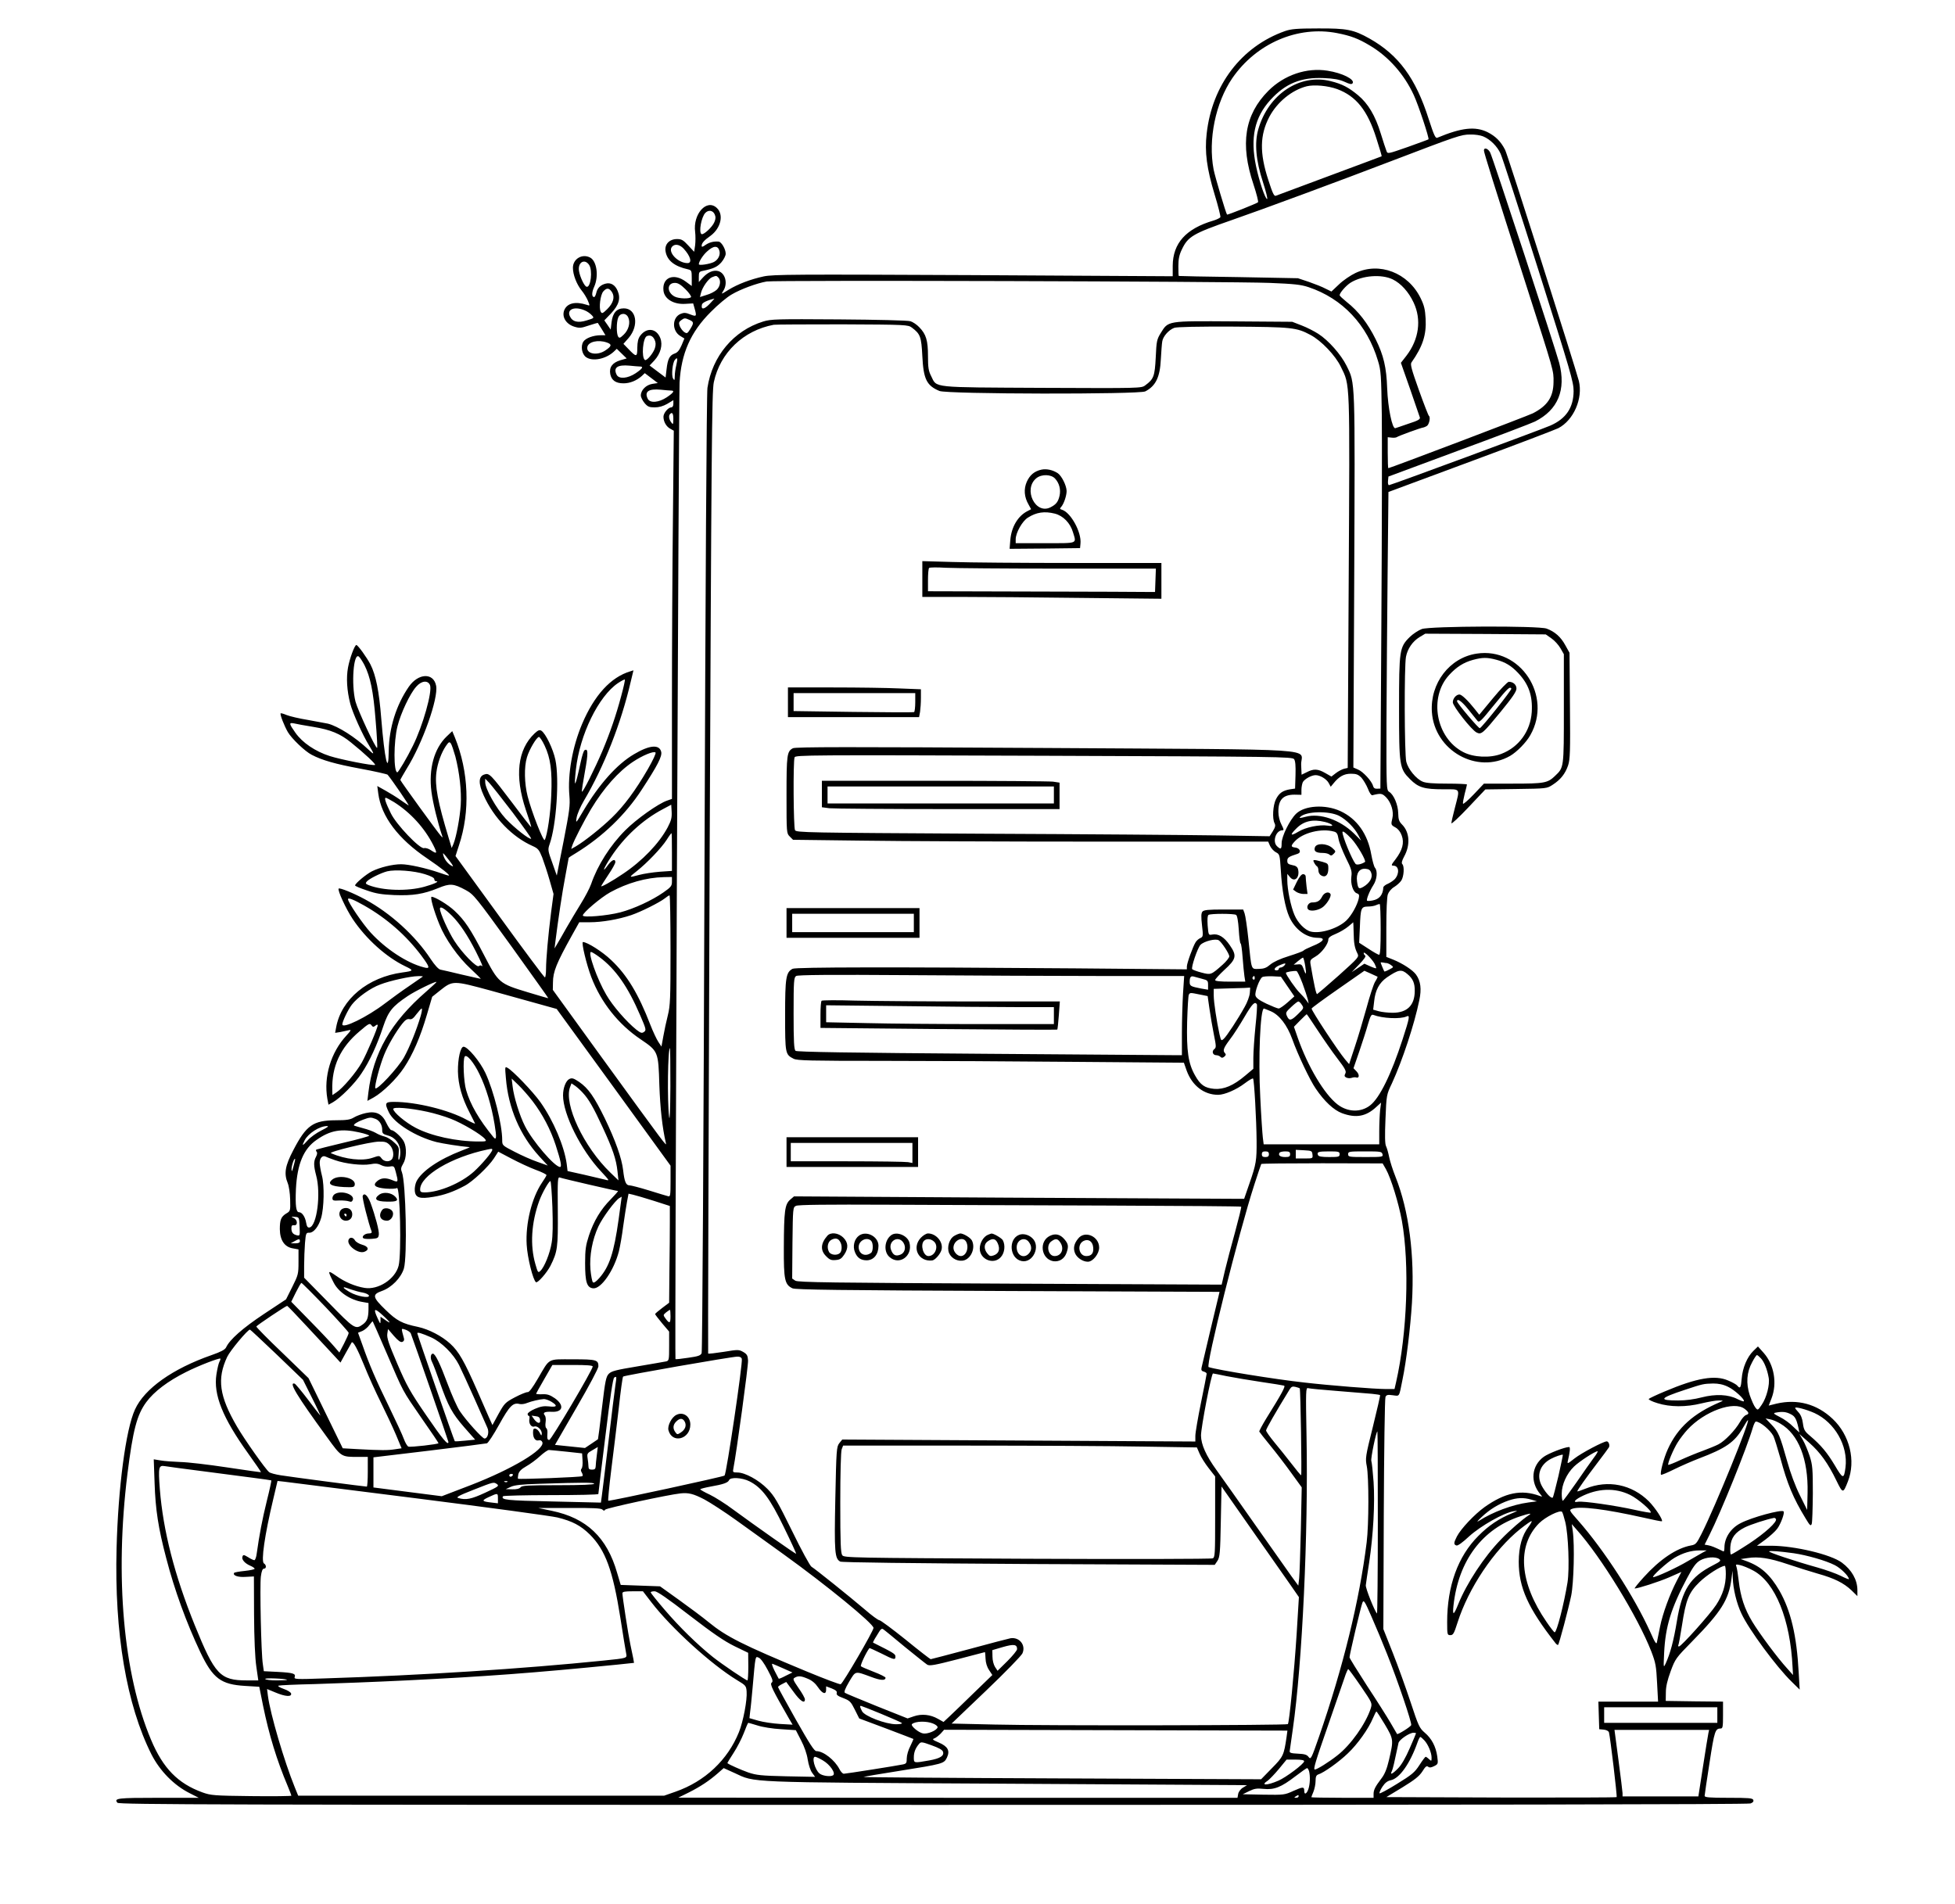 <?xml version="1.0" standalone="no"?>
<!DOCTYPE svg PUBLIC "-//W3C//DTD SVG 20010904//EN"
 "http://www.w3.org/TR/2001/REC-SVG-20010904/DTD/svg10.dtd">
<svg version="1.0" xmlns="http://www.w3.org/2000/svg"
 width="1382pt" height="1346pt" viewBox="0 0 1382 1346"
 preserveAspectRatio="xMidYMid meet">

<g transform="translate(0,1346) scale(0.1,-0.1)"
fill="#000000" stroke="none">
<path d="M9083 13240 c-307 -109 -515 -381 -553 -725 -15 -129 1 -248 56 -429
25 -82 43 -154 41 -161 -3 -6 -25 -17 -48 -24 -195 -57 -288 -160 -289 -320
l0 -74 -1407 8 c-1268 6 -1416 5 -1484 -9 -92 -20 -183 -54 -251 -96 -51 -32
-51 -32 -35 -6 34 52 14 127 -37 140 -34 8 -72 -8 -107 -46 l-29 -32 0 37 c0
32 3 37 28 42 77 16 102 28 131 60 17 20 31 47 31 61 0 33 -30 84 -50 86 -35
3 -65 -5 -92 -23 -21 -15 -28 -17 -28 -7 0 19 17 39 64 72 72 54 94 149 43
196 -71 67 -170 -43 -153 -170 3 -25 3 -67 0 -93 l-7 -47 -42 45 c-35 38 -47
45 -79 45 -55 0 -90 -38 -81 -88 11 -64 63 -105 158 -126 25 -6 27 -9 27 -62
l0 -56 -42 31 c-85 63 -168 30 -158 -63 6 -60 73 -100 156 -94 l54 3 10 -35
c16 -57 14 -60 -30 -43 -32 13 -45 14 -69 4 -61 -26 -62 -121 -1 -157 l28 -17
-20 -48 c-15 -34 -28 -51 -48 -58 -36 -12 -50 -38 -58 -111 l-7 -59 -56 42
-57 43 34 36 c44 49 60 109 42 157 -27 70 -96 79 -142 18 -15 -20 -20 -43 -21
-86 0 -67 -6 -68 -64 -7 l-34 35 37 42 c75 88 55 209 -34 209 -51 0 -79 -32
-87 -99 l-6 -51 -22 32 -23 33 48 50 c55 59 69 105 46 159 -17 41 -48 60 -84
51 -37 -9 -60 -32 -67 -66 -4 -16 -10 -29 -15 -29 -18 0 -18 32 0 72 34 75 19
182 -28 207 -56 30 -122 -9 -122 -72 0 -49 26 -116 61 -160 17 -20 37 -54 45
-73 15 -37 15 -37 -8 -29 -81 26 -138 12 -159 -37 -19 -47 11 -98 69 -117 39
-12 49 -11 105 8 33 11 62 19 63 18 1 -1 13 -21 28 -44 l26 -43 -32 0 c-54 0
-107 -20 -124 -45 -21 -32 -11 -89 19 -110 45 -32 138 -14 195 38 l22 21 35
-34 35 -34 -45 -13 c-56 -17 -80 -49 -71 -98 9 -44 39 -65 94 -65 45 0 92 19
129 52 l21 20 46 -35 46 -35 -39 -6 c-44 -7 -81 -44 -81 -82 0 -12 12 -36 26
-53 22 -26 33 -31 72 -31 30 0 59 8 89 25 l43 26 0 -26 c0 -15 -6 -25 -15 -25
-21 0 -55 -40 -55 -66 0 -35 20 -70 48 -85 l25 -14 -6 -614 c-4 -338 -7 -924
-7 -1302 l0 -687 -34 -12 c-61 -20 -219 -132 -296 -210 -107 -107 -196 -248
-241 -379 -10 -29 -43 -92 -73 -140 -29 -47 -75 -124 -102 -171 -26 -47 -56
-98 -66 -115 l-18 -30 5 40 c21 168 50 360 71 469 13 71 24 130 24 131 0 2 24
18 53 35 188 116 348 270 462 445 114 174 147 239 139 270 -13 54 -83 48 -192
-17 -121 -71 -246 -212 -357 -398 -54 -92 -56 -94 -49 -51 4 25 27 78 51 119
143 242 263 547 331 840 l20 83 -22 -7 c-138 -41 -255 -169 -341 -372 -69
-163 -103 -357 -90 -506 6 -71 1 -107 -41 -323 l-48 -243 -32 91 c-31 85 -32
92 -19 130 48 134 70 462 41 598 -16 76 -69 186 -99 205 -13 8 -23 4 -48 -19
-121 -115 -142 -301 -62 -540 23 -66 40 -121 38 -123 -1 -1 -61 75 -132 170
-157 207 -164 215 -201 202 -40 -14 -41 -64 -3 -147 72 -160 202 -294 346
-358 38 -17 46 -26 68 -81 13 -35 37 -107 52 -160 l28 -98 -17 -127 c-21 -166
-36 -333 -36 -405 0 -32 -4 -58 -8 -58 -5 0 -149 193 -320 429 l-312 429 24
74 c81 241 70 523 -29 766 l-18 43 -40 -38 c-88 -85 -128 -229 -107 -391 10
-78 45 -221 76 -312 5 -13 4 -13 -9 0 -23 25 -287 389 -287 396 0 3 20 38 44
78 113 180 226 500 209 588 -18 94 -126 90 -193 -7 -89 -129 -140 -292 -142
-453 -2 -180 -29 -65 -53 229 -15 192 -38 306 -76 381 -24 47 -89 138 -100
138 -12 0 -47 -94 -59 -160 -13 -72 -8 -162 16 -255 17 -65 86 -219 134 -297
39 -64 38 -69 -7 -26 -92 87 -214 164 -285 182 -15 3 -78 15 -140 26 -62 10
-130 26 -152 35 -21 9 -40 14 -42 12 -7 -6 25 -88 51 -133 27 -46 121 -136
168 -160 74 -39 170 -66 343 -98 103 -19 190 -39 194 -43 29 -34 159 -223 148
-217 -7 4 -33 22 -58 39 -25 18 -72 47 -104 65 l-59 33 7 -53 c21 -162 141
-321 346 -459 100 -68 167 -121 152 -121 -5 0 -35 9 -68 21 -94 32 -215 59
-269 59 -60 0 -150 -22 -206 -50 -41 -21 -119 -86 -119 -100 0 -4 37 -20 83
-35 65 -23 105 -29 195 -33 132 -5 206 7 309 49 84 35 109 33 196 -14 56 -31
69 -47 322 -397 144 -201 262 -366 261 -367 -1 -1 -66 18 -145 42 -202 61
-207 65 -311 266 -94 181 -134 242 -208 311 -45 42 -137 98 -161 98 -12 0 16
-100 55 -195 41 -103 133 -233 221 -314 42 -39 74 -71 71 -71 -3 0 -64 14
-134 30 -71 17 -139 33 -151 35 -14 3 -40 32 -68 74 -109 166 -285 326 -465
423 -81 44 -178 83 -186 76 -10 -10 51 -143 99 -215 95 -142 238 -270 371
-334 63 -30 61 -33 -19 -44 -244 -33 -433 -189 -469 -389 l-7 -38 38 6 c21 4
48 10 60 13 18 4 14 -3 -19 -39 -109 -118 -161 -290 -134 -446 l8 -42 31 17
c54 31 156 133 202 204 57 84 112 204 154 332 36 107 64 142 173 215 51 35
197 106 203 100 2 -2 -31 -32 -72 -68 -250 -217 -375 -434 -409 -714 l-7 -59
44 24 c64 36 163 132 215 211 62 93 115 215 161 372 l38 129 55 44 c91 72 92
72 361 -1 129 -36 286 -79 349 -97 l115 -32 403 -554 402 -554 0 -111 c0 -100
-2 -110 -17 -105 -10 2 -71 21 -136 41 -65 20 -127 36 -138 36 -24 0 -35 26
-44 106 -10 87 -55 212 -129 366 -76 155 -117 214 -182 259 -39 26 -50 30 -69
21 -25 -12 -45 -63 -45 -116 0 -133 126 -386 269 -538 61 -66 62 -67 29 -58
-18 4 -85 20 -149 35 l-117 26 -6 50 c-17 125 -94 307 -186 437 -51 72 -196
224 -233 243 -18 10 -18 7 -11 -73 17 -212 100 -404 236 -553 l60 -65 -73 26
c-41 14 -113 46 -161 71 -87 45 -88 45 -88 83 0 109 -60 349 -119 475 -38 81
-125 185 -154 185 -22 0 -41 -84 -40 -175 2 -93 28 -186 82 -290 20 -38 37
-74 39 -78 2 -4 -25 8 -60 27 -125 69 -357 126 -512 126 -65 0 -69 -8 -36 -76
37 -75 191 -171 335 -208 46 -11 163 -30 235 -36 3 -1 -23 -12 -58 -25 -158
-61 -281 -144 -318 -217 -8 -16 -14 -46 -12 -66 4 -50 34 -60 133 -43 74 12
142 36 220 78 56 29 168 135 206 193 l31 48 93 -49 c51 -27 128 -63 171 -79
44 -16 78 -33 77 -38 -1 -6 -16 -30 -33 -55 -71 -106 -116 -287 -107 -437 5
-91 45 -252 66 -265 12 -7 76 66 102 116 50 100 54 128 52 387 -2 226 -1 243
15 237 17 -7 398 -95 410 -95 4 0 -19 -26 -50 -58 -72 -72 -121 -155 -155
-257 -22 -68 -27 -98 -27 -195 0 -133 12 -173 56 -178 56 -7 148 126 183 262
8 33 22 111 30 175 9 64 21 142 27 174 l11 58 31 -7 c17 -4 83 -23 146 -43
l115 -37 0 -112 c0 -62 -1 -215 -3 -342 l-2 -230 -49 -37 c-28 -21 -50 -40
-50 -43 -1 -3 22 -32 49 -65 l50 -59 0 -103 c0 -98 -1 -103 -22 -108 -13 -3
-104 -18 -202 -35 -151 -25 -183 -33 -202 -52 -20 -20 -26 -48 -49 -243 -14
-120 -27 -220 -28 -220 -1 -1 -22 -15 -47 -32 l-45 -30 -106 11 -106 11 153
265 c89 153 154 276 154 290 0 46 -13 50 -180 50 -183 0 -161 12 -247 -135
-39 -67 -63 -99 -73 -97 -9 1 -49 -15 -89 -36 -70 -37 -75 -43 -117 -118 l-43
-79 -25 55 c-13 30 -50 114 -81 185 -94 214 -132 280 -192 335 -60 55 -151
102 -228 119 -112 23 -151 44 -229 120 -93 90 -97 109 -27 134 69 24 136 93
156 159 25 84 14 607 -14 681 -9 22 -7 33 9 60 24 39 26 115 5 156 -16 32 -70
81 -88 81 -7 0 -22 22 -35 49 -30 67 -74 88 -146 72 -28 -6 -66 -20 -84 -31
-26 -16 -51 -20 -130 -20 -158 -1 -207 -35 -298 -210 -59 -112 -68 -167 -40
-235 8 -19 16 -71 17 -115 2 -81 2 -82 -29 -100 -35 -22 -44 -44 -44 -110 1
-79 34 -127 94 -136 l38 -7 0 -88 c0 -86 -2 -93 -44 -177 l-44 -88 -157 -104
c-149 -99 -242 -181 -267 -236 -8 -16 -36 -31 -102 -54 -275 -96 -475 -237
-542 -385 -65 -141 -119 -553 -130 -980 -16 -600 70 -1107 247 -1459 60 -117
159 -218 271 -274 l63 -32 -287 0 c-289 0 -314 -3 -288 -35 11 -13 741 -15
5766 -15 3684 0 5762 3 5778 10 17 6 24 14 20 25 -5 13 -33 15 -175 15 -136 0
-169 3 -169 14 0 7 16 114 35 236 34 222 40 240 78 240 15 0 17 11 17 95 l0
95 -202 2 -203 3 1 60 c0 42 11 87 34 150 32 87 37 94 151 210 207 211 260
295 279 445 l7 55 2 -50 c2 -76 27 -181 61 -252 53 -114 247 -377 356 -483
l56 -55 -7 120 c-14 264 -56 438 -136 579 -68 116 -132 173 -238 211 l-36 13
49 7 c77 12 154 0 282 -43 65 -22 161 -52 213 -67 118 -33 184 -66 239 -118
l42 -41 0 44 c-1 72 -40 141 -110 193 -79 58 -332 118 -497 119 l-103 0 59 43
c32 24 70 58 84 77 25 33 55 114 45 123 -14 15 -225 -42 -303 -83 -70 -35
-115 -104 -115 -173 0 -17 -3 -29 -7 -27 -63 30 -82 38 -106 43 l-27 5 34 68
c81 161 265 616 307 760 7 23 16 42 21 42 30 0 101 -59 124 -102 7 -14 29 -84
49 -155 50 -185 90 -282 179 -428 30 -50 36 -56 43 -39 4 10 7 107 8 214 0
175 -2 202 -22 265 -13 39 -34 90 -48 114 l-25 43 70 -62 c78 -69 133 -146
192 -268 45 -92 47 -92 81 -5 57 146 13 328 -108 442 -111 105 -248 142 -396
108 l-56 -14 20 51 c41 106 19 237 -55 321 l-41 46 -33 -32 c-43 -42 -76 -119
-82 -196 -5 -64 -11 -74 -31 -49 -6 8 -35 24 -64 36 -93 41 -222 19 -449 -77
-60 -25 -110 -49 -113 -53 -3 -5 25 -19 62 -30 89 -28 201 -29 313 -1 47 11
101 21 120 20 34 0 34 -1 10 -11 -189 -80 -301 -181 -370 -333 -29 -63 -57
-171 -48 -181 3 -3 46 15 94 39 49 24 127 58 174 76 190 72 253 116 311 217
17 30 32 54 35 54 18 0 -228 -605 -327 -802 -36 -71 -41 -78 -76 -84 -102 -19
-219 -98 -333 -224 -40 -44 -69 -80 -64 -80 24 0 170 47 244 79 l86 38 -32
-61 c-51 -98 -101 -235 -119 -326 -9 -47 -19 -96 -22 -109 -3 -20 -13 -6 -47
71 -113 250 -326 579 -510 788 -63 71 -65 75 -43 83 55 21 236 -2 504 -62 70
-16 129 -28 131 -26 10 9 -47 95 -92 141 -121 120 -289 154 -447 90 -32 -13
-59 -22 -59 -19 0 8 63 97 140 198 42 55 79 105 83 112 9 14 -1 43 -15 43 -23
0 -180 -83 -228 -121 -48 -38 -52 -40 -47 -18 15 64 19 99 9 99 -30 0 -144
-44 -179 -69 -87 -63 -98 -179 -24 -265 15 -18 15 -19 -4 -12 -130 48 -246 24
-391 -79 -71 -51 -167 -153 -195 -207 -23 -45 -24 -57 -4 -64 9 -4 43 20 91
65 82 74 244 166 314 177 33 5 32 4 -11 -14 -93 -38 -166 -87 -239 -161 -144
-144 -220 -354 -220 -608 0 -90 1 -93 23 -93 19 0 26 12 50 88 78 245 257 512
443 662 42 33 79 59 81 56 3 -3 -7 -20 -21 -39 -47 -61 -69 -141 -70 -247 0
-183 65 -328 261 -578 7 -8 15 -13 17 -11 8 7 73 253 93 349 18 90 25 356 11
455 l-7 50 35 -40 c172 -192 433 -618 527 -860 31 -81 35 -103 41 -223 l7
-132 -211 0 -211 0 3 -98 3 -97 32 -3 c20 -2 34 -10 37 -20 9 -35 59 -452 54
-457 -2 -3 -370 -4 -816 -3 l-812 3 114 69 c88 54 119 79 141 113 21 34 30 41
40 33 10 -8 21 -7 43 4 28 14 29 16 22 69 -10 70 -40 127 -89 168 -37 32 -44
47 -99 214 -33 99 -89 256 -126 349 l-67 169 3 811 c2 454 7 819 12 830 7 15
16 17 52 12 49 -6 43 -17 68 109 28 134 56 368 67 542 20 339 -21 654 -116
893 -19 47 -39 110 -45 140 -6 30 -16 65 -22 77 -8 15 -9 76 -4 193 7 170 7
170 46 252 73 159 158 415 193 586 17 80 10 136 -23 182 -23 32 -95 79 -162
106 l-48 19 0 206 c0 122 4 219 11 237 6 17 25 40 44 51 18 11 41 31 51 46 18
28 23 100 7 116 -7 7 -3 24 12 52 46 82 40 173 -13 227 -22 22 -27 36 -28 81
-1 59 -31 131 -64 151 -19 12 -20 25 -19 483 1 258 5 733 8 1053 l6 584 585
217 c322 119 599 225 616 234 109 57 175 211 145 334 -25 97 -503 1598 -521
1633 -31 61 -68 97 -125 126 -87 42 -183 32 -355 -40 -13 -5 -24 20 -60 131
-92 290 -213 454 -418 570 -114 64 -161 73 -365 72 -151 0 -191 -4 -234 -19z
m369 -14 c97 -19 150 -39 230 -87 133 -78 245 -205 312 -351 33 -71 111 -307
104 -313 -2 -2 -68 -26 -146 -54 -143 -50 -143 -50 -151 -28 -5 12 -23 67 -40
122 -39 128 -90 213 -161 272 -68 56 -112 79 -192 99 -219 56 -442 -92 -513
-340 -28 -96 -17 -222 33 -374 22 -68 35 -121 29 -119 -15 5 -55 124 -78 232
-42 201 -11 345 102 469 106 116 216 161 377 154 72 -3 110 -10 146 -26 39
-18 51 -20 58 -10 16 27 -74 72 -177 88 -148 24 -307 -30 -419 -142 -168 -169
-201 -376 -105 -662 22 -66 36 -123 32 -126 -10 -9 -216 -91 -219 -87 -8 9
-85 268 -95 319 -40 212 14 472 132 645 170 247 463 373 741 319z m1 -396
c134 -50 215 -151 277 -349 22 -69 39 -125 37 -126 -1 -1 -166 -62 -367 -137
-201 -75 -372 -139 -381 -142 -12 -5 -23 17 -53 111 -63 192 -60 319 7 447 56
105 159 189 264 216 54 13 150 4 216 -20z m1031 -334 c51 -21 100 -70 124
-123 12 -26 133 -399 269 -828 226 -714 247 -786 247 -850 -1 -117 -53 -195
-165 -244 -64 -28 -1128 -421 -1140 -421 -6 0 -9 14 -7 31 l3 30 496 184 c273
100 516 193 540 205 163 82 221 224 171 415 -28 104 -469 1451 -488 1487 -15
29 -44 38 -44 14 0 -15 68 -233 300 -956 197 -614 193 -599 192 -681 -1 -106
-43 -168 -146 -221 -33 -17 -1011 -388 -1022 -388 -2 0 -4 49 -4 109 l0 110
28 -3 c15 -2 32 0 37 4 10 8 172 67 188 68 4 1 15 5 23 10 17 10 28 63 15 72
-4 3 -36 85 -71 183 -52 146 -62 182 -52 195 79 112 106 194 100 308 -4 67
-10 94 -36 147 -88 179 -291 257 -460 177 -34 -16 -87 -52 -116 -80 l-54 -51
-41 20 c-22 12 -75 33 -118 48 l-78 26 -420 8 c-231 3 -421 7 -422 8 -2 0 -3
31 -3 69 0 50 6 80 24 117 44 93 77 113 356 210 208 72 770 280 1130 418 461
176 489 186 553 186 32 1 72 -5 91 -13z m-5432 -551 c8 -18 8 -32 -2 -55 -14
-35 -77 -93 -91 -85 -21 13 -1 121 27 150 23 23 53 18 66 -10z m-220 -242 c50
-54 63 -103 28 -103 -67 0 -141 77 -110 115 19 23 53 18 82 -12z m254 -18 c7
-28 -9 -61 -39 -77 -29 -15 -107 -27 -107 -16 0 18 29 64 57 89 47 44 79 45
89 4z m-922 -97 c27 -38 12 -165 -18 -155 -15 4 -46 68 -53 111 -10 61 39 90
71 44z m914 -90 c20 -20 14 -63 -12 -87 -13 -12 -45 -29 -71 -36 l-47 -15 7
28 c9 40 53 102 78 112 30 12 31 12 45 -2z m4767 -13 c59 -29 113 -89 148
-164 57 -121 38 -260 -51 -376 l-39 -50 65 -185 c35 -102 66 -192 69 -201 4
-13 -13 -23 -79 -44 -45 -16 -88 -30 -94 -32 -22 -8 -53 145 -58 282 -5 147
-25 233 -81 346 -56 113 -122 199 -205 264 -27 22 -50 43 -50 48 0 17 46 69
78 89 83 51 218 61 297 23z m-870 -25 c174 -7 221 -12 275 -30 240 -80 415
-266 491 -521 21 -68 23 -100 27 -379 2 -168 1 -831 -3 -1475 l-7 -1170 -23
-1 c-16 -1 -25 5 -29 20 -8 33 -71 102 -107 116 l-32 14 6 1316 c6 1446 8
1398 -54 1524 -39 79 -128 180 -200 226 -28 18 -80 45 -117 59 l-67 26 -415 3
c-474 3 -460 5 -515 -83 -27 -44 -30 -57 -35 -172 -7 -133 -14 -153 -74 -197
-27 -21 -33 -21 -729 -18 -791 4 -743 -1 -784 82 -19 37 -23 60 -23 142 0 111
-13 155 -62 205 -17 18 -45 37 -62 42 -18 6 -235 11 -506 13 -438 3 -480 2
-535 -15 -208 -64 -360 -244 -394 -469 -6 -38 -14 -1380 -21 -3433 -6 -1853
-15 -3379 -20 -3391 -7 -17 -23 -23 -95 -33 -47 -7 -88 -12 -90 -9 -6 5 23
6784 29 6903 11 205 78 358 221 500 49 50 115 105 147 123 62 37 178 80 248
92 57 10 3275 1 3555 -10z m-4129 -45 c25 -25 42 -50 39 -55 -9 -14 -85 -12
-115 3 -57 29 -57 97 1 97 22 0 41 -12 75 -45z m-520 -20 c22 -34 10 -78 -34
-121 -31 -30 -37 -33 -45 -18 -15 26 -3 121 18 144 24 27 41 25 61 -5z m689
-85 c-38 -39 -61 -41 -53 -4 2 14 38 31 88 43 2 1 -14 -17 -35 -39z m-882 -44
c18 -7 40 -23 50 -34 19 -20 18 -21 -35 -37 -63 -20 -102 -10 -120 30 -22 49
34 71 105 41z m308 -50 c17 -36 3 -89 -32 -122 -25 -24 -31 -26 -39 -14 -13
20 -13 102 0 134 13 35 56 36 71 2z m434 -18 c30 -14 31 -21 4 -65 -20 -32
-23 -33 -43 -20 -11 8 -25 27 -31 42 -8 22 -6 29 10 41 23 17 27 17 60 2z
m1571 -54 c60 -45 67 -64 74 -201 8 -163 30 -209 121 -247 55 -23 1412 -25
1455 -3 74 38 104 101 110 226 3 53 7 110 10 127 5 35 45 81 84 96 15 7 173
10 413 9 420 -3 452 -6 551 -59 76 -40 176 -145 214 -224 67 -137 64 -72 56
-1525 l-7 -1312 -26 -6 c-14 -4 -40 -17 -58 -31 l-31 -24 -44 25 c-52 30 -82
31 -130 6 l-37 -18 -3 70 c-5 121 216 106 -1812 119 -1398 8 -1762 8 -1781 -2
-42 -22 -45 -47 -45 -331 0 -268 0 -270 23 -293 l23 -23 484 -6 c266 -4 1021
-7 1679 -7 l1196 0 13 -30 c8 -17 26 -37 41 -45 27 -14 28 -17 35 -124 8 -146
31 -268 60 -333 40 -89 120 -148 201 -148 60 0 43 -27 -38 -59 -31 -13 -60
-27 -62 -31 -3 -5 -49 -22 -103 -39 -62 -19 -109 -41 -132 -60 -28 -24 -45
-30 -82 -31 -55 0 -50 -16 -73 210 -9 85 -21 167 -27 183 l-10 27 -138 0
c-109 0 -140 -3 -150 -15 -9 -11 -10 -35 -3 -96 9 -77 8 -82 -12 -91 -12 -5
-26 -18 -33 -29 -19 -30 -62 -149 -62 -172 l0 -20 -792 7 c-1276 10 -1973 9
-1995 -3 -47 -25 -53 -62 -53 -328 0 -272 1 -278 60 -308 25 -13 116 -15 628
-15 329 0 943 -3 1365 -7 l766 -6 20 -57 c39 -106 123 -170 222 -170 45 0 129
36 188 81 29 22 56 38 59 34 8 -8 24 -295 25 -440 1 -138 -3 -165 -50 -300
l-38 -110 -85 0 c-47 0 -763 4 -1591 8 l-1506 9 -28 -24 c-37 -33 -43 -79 -44
-338 -1 -227 6 -262 61 -288 22 -10 327 -14 1524 -19 l1495 -6 -6 -26 c-7 -26
-111 -465 -121 -509 -4 -18 0 -25 16 -29 11 -3 20 -9 20 -15 0 -5 -18 -97 -40
-204 -22 -108 -40 -213 -40 -235 l0 -40 -1248 7 -1248 7 -21 -26 c-19 -25 -21
-43 -28 -391 -8 -383 -4 -425 35 -446 12 -6 503 -12 1333 -17 l1314 -6 19 28
c17 26 20 56 24 278 l5 248 210 -300 c116 -166 239 -342 274 -391 l63 -91 -16
-262 c-18 -276 -52 -626 -62 -636 -9 -9 -1725 -12 -2073 -3 l-304 7 244 233
c135 129 250 247 257 264 25 58 -22 116 -85 106 -15 -3 -147 -37 -293 -77
-146 -39 -268 -71 -271 -71 -3 0 -84 62 -178 139 -95 76 -178 138 -186 137 -7
0 -53 33 -101 75 -107 91 -351 287 -378 303 -10 6 -72 119 -136 251 -104 211
-125 248 -175 299 -63 64 -159 116 -213 116 -31 0 -33 2 -28 27 21 104 107
732 104 765 -2 35 -8 45 -34 60 -30 17 -36 18 -137 1 -59 -9 -108 -15 -111
-12 -2 2 3 1532 10 3399 13 3012 16 3403 30 3468 45 209 209 366 424 406 14 2
233 3 487 3 449 -2 462 -3 489 -23z m-1819 -85 c9 -18 10 -36 3 -59 -10 -35
-58 -93 -71 -85 -26 17 -15 157 14 169 23 9 42 1 54 -25z m-338 -20 c38 -13
36 -26 -9 -56 -58 -40 -138 -25 -128 24 7 37 76 53 137 32z m492 -160 c-6 -24
-11 -60 -11 -79 -1 -30 -2 -32 -12 -16 -13 22 -4 112 13 132 18 22 21 11 10
-37z m-258 -10 c29 0 19 -15 -30 -48 -56 -37 -116 -42 -133 -12 -27 52 4 74
90 66 30 -3 63 -6 73 -6z m220 -170 c29 0 19 -15 -30 -48 -56 -37 -116 -42
-133 -12 -27 52 4 74 90 66 30 -3 63 -6 73 -6z m17 -201 c-1 -40 -2 -42 -15
-24 -16 21 -20 48 -8 59 15 16 23 4 23 -35z m-2184 -1739 c42 -84 63 -185 79
-388 9 -106 14 -195 11 -198 -9 -9 -136 264 -153 327 -31 123 -14 350 24 318
8 -6 25 -33 39 -59z m1815 -221 c-36 -135 -78 -257 -133 -388 -52 -122 -138
-294 -144 -287 -3 2 7 67 21 143 24 131 23 166 -3 150 -6 -4 -18 -41 -27 -84
-39 -181 -50 -198 -34 -53 27 247 160 519 298 612 24 16 46 27 48 25 3 -2 -9
-56 -26 -118z m-1351 78 c17 -46 -51 -288 -122 -430 -40 -82 -102 -186 -109
-186 -27 -1 -27 217 1 326 23 92 88 230 132 279 37 43 83 48 98 11z m-824
-295 c121 -20 189 -48 264 -109 97 -78 181 -157 171 -160 -18 -6 -238 37 -320
63 -103 33 -194 95 -243 165 -45 64 -47 73 -10 66 15 -4 77 -15 138 -25z
m1634 -132 c42 -89 54 -179 47 -349 -5 -131 -28 -284 -46 -318 -9 -16 -93 198
-121 308 -23 90 -26 207 -5 276 16 55 69 144 85 144 6 0 24 -27 40 -61z m-631
-77 c29 -112 44 -245 38 -342 -6 -91 -31 -225 -51 -275 l-13 -30 -21 70 c-78
258 -99 370 -87 465 8 65 35 139 67 186 20 29 25 32 35 18 6 -8 20 -50 32 -92z
m1361 -89 c-88 -152 -169 -261 -255 -344 -72 -70 -192 -166 -255 -203 l-32
-18 7 23 c12 37 83 175 133 259 90 149 194 266 296 334 69 46 147 78 160 66 5
-5 -18 -54 -54 -117z m4568 70 c9 -12 12 -47 10 -113 l-3 -95 -35 -5 c-53 -9
-78 -27 -100 -70 -22 -43 -27 -138 -10 -170 8 -15 5 -28 -12 -56 l-23 -36
-370 6 c-203 3 -956 9 -1673 12 -1235 7 -1303 8 -1312 25 -11 20 -14 488 -3
515 6 16 98 17 1762 11 1666 -6 1756 -7 1769 -24z m476 -131 c14 -16 35 -51
46 -78 10 -28 24 -48 31 -46 61 15 69 14 98 -15 35 -36 55 -102 44 -146 -11
-47 -11 -49 22 -67 19 -11 35 -31 44 -57 19 -52 5 -103 -44 -168 -31 -39 -32
-45 -15 -45 39 0 45 -54 11 -94 -9 -10 -31 -25 -48 -33 -18 -7 -33 -19 -34
-26 -3 -54 -28 -84 -76 -93 -19 -4 -36 -4 -39 -2 -7 8 18 70 44 110 26 40 32
99 12 123 -7 8 -18 49 -26 92 -25 147 -102 255 -219 309 -107 49 -252 40 -313
-19 -45 -44 -102 -160 -102 -208 0 -43 -5 -47 -32 -22 -35 32 -9 113 37 113
12 0 11 7 -6 40 -13 24 -22 61 -22 90 -1 86 33 122 114 122 l49 -1 0 35 c0 20
5 44 10 55 13 22 61 49 90 49 33 0 78 -28 93 -56 l14 -26 19 23 c39 49 75 69
123 69 39 0 52 -5 75 -28z m-6000 -246 c74 -99 133 -182 131 -185 -10 -10
-119 76 -181 142 -67 73 -144 210 -144 258 l0 24 29 -30 c16 -17 90 -111 165
-209z m-838 73 c118 -75 216 -183 278 -306 29 -58 26 -63 -19 -33 -16 11 -38
17 -47 14 -29 -9 -197 167 -235 246 -37 75 -48 110 -36 110 5 0 31 -14 59 -31z
m1934 -178 c-61 -114 -179 -237 -315 -328 -80 -54 -155 -96 -155 -88 0 3 23
39 50 80 28 41 50 81 50 90 0 27 -26 16 -53 -22 -47 -65 -29 -19 22 58 93 142
224 263 366 338 l60 32 3 -50 c2 -42 -3 -62 -28 -110z m4747 81 c51 -27 108
-84 135 -136 l20 -39 -52 52 c-98 95 -237 144 -339 117 -42 -11 -50 -11 -39
-1 40 40 203 44 275 7z m-101 -43 c56 -14 72 -35 20 -26 -58 9 -156 -11 -208
-43 -57 -34 -62 -24 -13 24 52 52 115 66 201 45z m64 -68 c20 -5 26 -16 32
-51 4 -25 28 -85 52 -135 39 -77 44 -96 39 -131 -7 -52 12 -111 38 -119 17 -6
19 -12 14 -37 -11 -49 -51 -120 -87 -155 -59 -57 -184 -96 -252 -79 -41 10
-92 62 -115 117 -26 59 -51 181 -51 246 l0 45 19 -23 c33 -40 71 -2 57 56 -4
16 -16 25 -41 29 -28 6 -35 11 -35 30 0 23 10 30 73 50 28 9 17 40 -16 44 -33
4 -34 12 -3 45 56 60 187 93 276 68z m124 -51 c40 -43 106 -156 95 -164 -27
-17 -59 -23 -67 -13 -26 33 -92 193 -92 224 0 13 24 -5 64 -47z m-4804 -94 l0
-133 -87 -6 c-49 -4 -113 -14 -143 -22 -77 -21 -78 -20 -18 27 71 56 173 162
211 221 16 26 32 47 34 47 2 0 3 -60 3 -134z m-1570 -65 c24 -31 28 -41 14
-33 -27 14 -50 43 -59 72 -8 29 -4 24 45 -39z m6514 -84 c11 -31 -12 -71 -57
-97 -32 -18 -37 -13 -44 39 -8 57 17 93 60 89 24 -2 34 -9 41 -31z m-6691 -7
c42 -13 67 -26 67 -35 0 -8 5 -15 12 -15 29 0 -13 -20 -82 -39 -119 -33 -292
-28 -393 11 -22 9 -25 13 -15 25 16 20 99 61 145 73 57 14 190 4 266 -20z
m1747 -54 c0 -29 -7 -38 -60 -75 -80 -56 -207 -115 -305 -141 -92 -24 -265
-39 -265 -22 0 19 127 127 194 164 120 66 254 104 379 107 l57 1 0 -34z m-10
-482 c0 -347 -2 -393 -19 -462 -11 -43 -25 -109 -32 -149 l-13 -72 -22 33
c-12 18 -38 73 -57 122 -84 218 -165 352 -277 457 -60 58 -169 127 -199 127
-13 0 25 -159 59 -248 69 -180 192 -334 348 -439 125 -85 126 -86 133 -323 6
-166 21 -302 46 -410 6 -28 14 -39 -466 622 l-333 460 1 52 c0 76 25 137 134
333 l52 93 75 0 c86 0 201 20 291 50 71 24 202 90 239 119 14 11 28 21 33 21
4 0 7 -174 7 -386z m-2165 314 c160 -91 296 -211 403 -353 63 -85 65 -97 15
-83 -118 31 -266 129 -372 244 -57 62 -161 215 -161 237 0 13 39 -2 115 -45z
m7185 -168 c0 -124 -3 -180 -11 -180 -6 0 -40 19 -76 43 l-65 42 5 110 c5 136
9 145 56 146 20 0 45 4 56 9 11 5 23 9 28 9 4 1 7 -80 7 -179z m-6565 96 c56
-56 112 -141 169 -253 44 -88 54 -115 39 -100 -3 4 -12 2 -18 -3 -15 -13 -118
92 -173 178 -42 65 -102 199 -102 227 0 22 31 4 85 -49z m5543 6 c8 -5 15 -44
19 -105 3 -53 9 -97 13 -97 4 0 10 -44 14 -97 4 -54 10 -115 13 -135 l6 -38
-107 0 c-72 0 -106 4 -106 11 0 7 29 38 64 71 86 78 91 101 40 175 -41 60 -82
84 -125 76 -26 -5 -26 -4 -32 64 -3 46 -1 70 6 75 16 10 179 10 195 0z m831
-123 c1 -77 7 -111 27 -150 12 -25 9 -28 -132 -155 -80 -71 -149 -130 -153
-132 -7 -2 -21 61 -47 213 -4 27 0 32 36 53 42 24 90 88 90 120 0 13 16 25 53
40 29 12 69 36 88 52 19 16 35 29 35 30 1 0 2 -32 3 -71z m-953 -57 c21 -14
74 -95 74 -113 0 -9 -21 -36 -47 -59 -82 -73 -83 -73 -149 -56 -31 8 -61 19
-66 24 -10 10 37 149 58 172 25 26 109 47 130 32z m-4379 -118 c115 -85 202
-210 289 -413 42 -97 43 -104 27 -116 -15 -11 -23 -9 -54 15 -69 55 -169 170
-213 247 -64 108 -133 303 -108 303 6 0 32 -16 59 -36z m5480 -47 c8 -16 13
-30 11 -32 -2 -2 -21 4 -43 14 l-40 18 -45 -30 -45 -30 53 55 c33 34 50 58 43
62 -6 4 -11 12 -11 18 0 17 59 -42 77 -75z m-490 -17 c10 -63 5 -69 -13 -17
-10 27 -16 32 -40 29 l-29 -2 30 25 c17 14 33 25 36 25 3 0 11 -27 16 -60z
m579 21 c5 -1 19 -7 29 -15 18 -13 17 -14 -14 -30 -18 -10 -34 -16 -35 -14 -4
6 -26 59 -26 63 0 2 8 2 18 0 9 -2 22 -4 28 -4z m-726 -16 c-7 -8 -19 -15 -26
-15 -8 0 -14 -4 -14 -10 0 -5 -7 -10 -15 -10 -26 0 -16 20 18 35 42 18 52 18
37 0z m127 -126 c17 -46 34 -98 38 -114 l6 -30 -18 25 c-10 14 -30 36 -44 50
-27 25 -99 129 -99 142 0 6 55 16 75 13 6 -1 24 -39 42 -86z m531 46 c2 -1 -6
-18 -18 -37 -11 -19 -38 -102 -60 -184 -23 -82 -59 -205 -82 -273 l-41 -124
-29 34 c-48 57 -240 348 -236 359 1 5 86 67 188 138 l185 129 45 -20 c25 -11
46 -21 48 -22z m212 18 c38 -32 52 -64 51 -120 -1 -101 -54 -153 -156 -153
-33 0 -77 5 -99 11 l-39 11 7 59 c8 79 36 131 90 169 83 56 103 60 146 23z
m-2157 -13 l578 0 -8 -122 c-4 -68 -8 -194 -8 -281 l0 -157 -25 0 c-14 0 -625
5 -1359 10 -968 7 -1337 13 -1347 21 -11 9 -14 63 -14 265 0 230 2 254 18 264
12 8 235 10 802 6 432 -3 1045 -6 1363 -6z m-4804 -4 c-2 -2 -44 -31 -94 -65
-49 -33 -128 -90 -175 -126 -123 -94 -300 -181 -300 -147 0 20 40 104 67 139
39 51 132 118 201 143 69 27 212 58 266 59 22 1 37 -1 35 -3z m5509 -16 c39
-10 42 -13 42 -44 l0 -33 -47 8 c-77 15 -83 18 -83 48 0 33 8 43 29 37 9 -3
35 -10 59 -16z m372 4 c0 -8 -5 -12 -10 -9 -6 4 -8 11 -5 16 9 14 15 11 15 -7z
m232 -58 l48 -70 -47 -42 c-27 -24 -55 -43 -63 -44 -9 0 -48 16 -87 34 -52 25
-74 41 -78 58 -6 25 28 117 48 130 7 5 39 7 72 6 l60 -3 47 -69z m-267 -47
c-2 -22 -18 -66 -36 -97 -50 -90 -127 -207 -148 -226 -18 -16 -19 -15 -30 31
-20 91 -41 228 -41 275 l0 47 128 4 c70 1 128 4 129 5 1 1 0 -16 -2 -39z
m-353 -10 l55 -11 13 -91 c7 -49 21 -131 31 -181 17 -83 17 -92 3 -103 -20
-15 -11 -43 14 -43 10 0 23 -5 30 -12 8 -8 15 -8 27 2 11 9 13 16 5 24 -18 18
-11 37 34 97 25 32 71 104 103 159 55 94 74 113 88 90 3 -5 -1 -75 -10 -156
-8 -81 -15 -181 -15 -223 l0 -77 -57 -48 c-84 -71 -151 -99 -219 -94 -67 6
-98 27 -136 95 -48 84 -61 172 -56 379 3 99 8 186 12 192 9 15 9 15 78 1z
m721 -73 c15 -22 14 -25 -27 -65 -49 -48 -62 -50 -78 -15 -11 24 -9 29 30 65
22 21 45 39 50 39 6 0 17 -11 25 -24z m-6229 -78 c-29 -99 -79 -223 -118 -293
-42 -75 -195 -239 -203 -218 -6 17 32 161 63 237 27 67 82 161 127 218 22 28
36 36 51 33 16 -4 28 5 50 35 17 22 33 40 37 40 5 0 1 -24 -7 -52z m6009 33
c61 -26 116 -98 152 -197 38 -107 125 -291 166 -350 61 -90 127 -152 186 -174
98 -36 169 -24 242 44 l34 31 -7 -55 c-3 -30 -6 -97 -6 -147 l0 -93 -409 0
-408 0 -6 48 c-3 26 -12 154 -18 285 -15 274 0 627 26 627 2 0 24 -9 48 -19z
m331 -134 c40 -61 103 -152 140 -200 56 -73 65 -91 56 -107 -8 -15 -6 -21 7
-28 10 -5 27 -6 38 -2 11 4 25 5 31 3 23 -9 26 19 4 42 l-22 23 41 119 c22 65
50 151 61 191 18 61 24 72 38 67 66 -25 190 -31 235 -11 25 12 23 -5 -28 -162
-80 -247 -163 -416 -230 -467 -66 -51 -158 -48 -230 7 -93 72 -209 266 -281
471 l-27 78 44 45 c24 24 45 44 46 44 2 0 36 -51 77 -113z m-6660 32 c9 8 16
9 16 3 0 -20 -76 -198 -112 -263 -40 -71 -135 -183 -180 -212 l-28 -19 -1 34
c-5 169 57 303 194 418 63 54 71 58 82 43 11 -15 15 -15 29 -4z m2085 -431
c-1 -174 -5 -251 -9 -213 -14 113 -9 485 6 485 2 0 3 -123 3 -272z m-1349 87
c46 -94 84 -220 106 -352 16 -95 14 -119 -9 -91 -100 122 -163 230 -192 332
-17 58 -24 214 -10 236 13 21 65 -41 105 -125z m375 -190 c71 -93 127 -200
163 -310 36 -111 45 -155 31 -155 -38 0 -195 183 -248 289 -38 74 -79 208 -87
279 l-7 57 47 -45 c26 -25 71 -76 101 -115z m356 58 c40 -43 74 -101 138 -240
73 -157 97 -229 106 -313 l7 -65 -57 55 c-188 181 -331 484 -285 605 l10 26
28 -19 c15 -11 39 -33 53 -49z m-1100 -133 c47 -10 122 -32 167 -50 80 -31
214 -110 241 -143 12 -16 8 -17 -46 -17 -156 0 -335 39 -445 97 -71 37 -158
110 -158 133 0 16 117 7 241 -20z m-367 -50 c29 -11 49 -44 48 -80 0 -22 5
-28 41 -38 53 -14 87 -61 87 -118 0 -21 -4 -45 -9 -52 -5 -8 -6 8 -3 37 4 49
3 53 -32 85 -19 19 -50 37 -67 41 -17 4 -46 15 -63 26 -17 10 -58 25 -90 33
-32 9 -61 17 -63 19 -7 7 24 27 63 41 48 18 56 18 88 6z m-382 -82 c-34 -17
-78 -48 -97 -70 -38 -42 -43 -42 -21 1 26 49 104 99 156 100 18 0 8 -8 -38
-31z m269 -14 c38 -8 69 -19 69 -23 0 -4 -82 -27 -182 -50 -101 -24 -187 -46
-191 -48 -5 -3 -4 -10 1 -15 6 -6 5 -19 -4 -36 -18 -34 -17 -63 1 -132 35
-129 5 -358 -47 -368 -13 -2 -19 6 -24 35 -7 41 -29 73 -50 73 -21 0 -27 44
-22 164 9 176 54 285 147 348 97 68 175 81 302 52z m214 -89 c27 -26 34 -82
13 -103 -19 -19 -55 -14 -71 9 -15 20 -16 20 -63 4 -72 -25 -191 -12 -294 32
-22 9 275 81 338 82 43 1 57 -3 77 -24z m725 -34 c0 -16 -75 -104 -130 -154
-90 -81 -245 -146 -347 -147 -27 0 -33 4 -33 21 0 97 222 229 475 282 33 7 35
7 35 -2z m5798 -33 c3 -28 3 -28 -57 -28 l-61 0 0 30 0 31 58 -3 c54 -3 57 -4
60 -30z m-308 2 c0 -15 -7 -20 -25 -20 -18 0 -25 5 -25 20 0 15 7 20 25 20 18
0 25 -5 25 -20z m150 0 c0 -16 -7 -20 -34 -20 -36 0 -52 12 -41 30 3 6 22 10
41 10 27 0 34 -4 34 -20z m350 0 c0 -18 -7 -20 -74 -20 -54 0 -75 4 -79 14 -9
22 2 26 80 26 66 0 73 -2 73 -20z m303 0 c5 -19 0 -20 -119 -20 -117 0 -124 1
-124 20 0 19 7 20 119 20 110 0 119 -1 124 -20z m-7405 -42 c74 -26 191 -39
249 -29 36 7 54 6 77 -6 17 -9 42 -13 61 -10 30 5 32 3 43 -39 19 -72 18 -75
-23 -58 -46 19 -78 18 -106 -4 -38 -31 -20 -48 58 -55 37 -3 73 -1 79 4 22 18
33 -466 12 -549 -24 -95 -144 -173 -241 -157 -67 11 -140 42 -200 85 -62 43
-63 40 -18 -48 35 -68 118 -123 206 -137 l40 -7 0 -46 c-1 -60 -10 -83 -40
-105 -52 -38 -60 -33 -242 154 l-173 176 0 85 c0 47 3 118 6 159 6 72 8 75 32
74 30 0 65 45 82 104 21 71 24 231 6 299 -9 35 -16 76 -16 91 0 33 19 54 40
45 8 -4 39 -16 68 -26z m-293 -43 c-10 -37 -13 -43 -14 -23 -1 25 18 82 25 75
2 -1 -3 -25 -11 -52z m7722 -20 c36 -64 90 -240 113 -365 55 -308 38 -795 -41
-1142 l-11 -48 -63 0 c-78 0 -393 25 -575 46 -209 23 -615 89 -676 109 -23 7
213 951 323 1290 25 77 47 143 49 146 1 3 195 5 431 5 l427 -1 23 -40z m-5892
-267 c4 -122 3 -206 -5 -253 -12 -76 -52 -174 -80 -200 -16 -15 -18 -12 -35
47 -39 134 -29 294 27 448 21 57 68 140 79 140 4 0 10 -82 14 -182z m468 -90
c-33 -235 -65 -332 -136 -413 -24 -27 -39 -37 -46 -30 -5 6 -13 46 -17 90 -8
98 13 211 56 304 30 64 118 183 148 201 10 5 17 10 17 10 0 0 -10 -73 -22
-162z m3469 99 c510 -2 929 -5 932 -8 3 -2 -17 -83 -43 -179 -27 -96 -59 -219
-72 -273 l-23 -99 -1496 7 c-1269 6 -1498 9 -1518 21 l-22 15 2 252 c3 246 3
252 25 262 14 8 218 10 655 8 348 -2 1050 -4 1560 -6z m-5724 -149 c3 -65 2
-66 -20 -61 -28 7 -38 21 -38 51 0 16 5 22 18 20 27 -5 28 36 0 50 -22 11 -22
12 7 9 30 -2 30 -3 33 -69z m2 -103 c0 -10 -10 -15 -32 -15 l-33 0 25 14 c33
19 40 19 40 1z m182 -466 c89 -94 163 -176 163 -182 0 -7 -15 -41 -33 -76
l-33 -63 -37 43 c-20 24 -96 105 -170 180 l-133 136 33 67 c18 36 35 66 39 66
4 0 81 -77 171 -171z m179 125 c24 -8 62 -19 83 -22 22 -4 42 -14 44 -21 7
-22 -83 -6 -135 24 -24 14 -43 28 -43 30 0 7 3 6 51 -11z m-306 -267 c77 -83
161 -173 186 -200 l46 -50 38 69 c21 38 40 71 41 73 10 12 41 -45 88 -161 29
-73 83 -192 119 -264 36 -73 84 -175 106 -227 l40 -96 -47 -7 c-51 -8 -97 -8
-263 1 l-106 6 -121 248 -121 248 -185 179 c-103 98 -185 182 -184 186 3 8
209 146 218 146 3 0 68 -68 145 -151z m579 34 c-1 -2 -17 7 -33 19 l-31 21 0
-28 c0 -26 -2 -24 -20 16 -33 71 -24 77 34 24 29 -26 52 -50 50 -52z m1986 44
c0 -51 -7 -55 -34 -18 -19 26 -19 26 3 45 13 10 25 18 27 18 2 0 4 -20 4 -45z
m-2006 -263 c121 -281 107 -256 247 -459 66 -94 119 -173 119 -176 0 -7 -198
-30 -213 -24 -8 3 -22 27 -32 54 -9 26 -57 129 -105 228 -94 192 -139 297
-188 437 l-31 86 30 12 c16 7 39 26 50 42 12 16 22 28 24 26 2 -2 46 -103 99
-226z m170 141 c20 -50 266 -761 266 -767 0 -30 -44 23 -156 187 -116 169
-140 213 -206 367 -60 140 -74 182 -70 210 l5 34 42 -49 c31 -35 47 -46 59
-42 11 4 15 14 12 24 -3 10 -8 30 -12 45 -6 27 -5 27 24 17 17 -6 33 -18 36
-26z m-947 -150 l185 -178 65 -130 c36 -71 61 -126 57 -122 -5 5 -45 56 -89
115 -44 58 -86 108 -92 110 -44 13 12 -81 227 -376 105 -145 100 -142 228
-142 l62 0 0 -105 c0 -58 -3 -105 -7 -105 -15 0 -540 69 -608 80 -38 6 -76 16
-83 23 -26 21 -174 231 -227 322 -125 215 -142 336 -69 492 22 46 145 193 161
193 3 0 88 -80 190 -177z m1091 122 c73 -33 157 -116 197 -195 18 -36 67 -144
110 -240 42 -96 83 -188 90 -203 15 -31 3 -77 -20 -77 -15 0 -129 126 -174
193 -18 26 -57 114 -87 194 -53 142 -87 213 -104 213 -16 0 -20 -32 -6 -58 8
-15 33 -81 56 -147 59 -167 86 -217 173 -317 l76 -86 -70 -7 c-39 -4 -72 -6
-74 -4 -5 5 -265 754 -265 763 0 10 32 0 98 -29z m9400 -148 c23 -24 45 -79
55 -137 9 -49 -15 -142 -49 -191 -28 -41 -28 -41 -45 -20 -10 12 -27 51 -40
88 -27 83 -22 162 18 234 14 27 29 49 33 49 4 0 16 -10 28 -23z m-7204 -4 c8
-26 -108 -811 -122 -825 -8 -8 -791 -178 -822 -178 -3 0 6 98 21 218 15 119
39 315 53 435 13 121 27 222 31 225 7 8 764 140 807 141 17 1 29 -5 32 -16z
m-3693 -21 c-6 -11 -15 -51 -21 -89 -22 -143 44 -307 224 -558 51 -71 92 -131
91 -133 -1 -1 -110 14 -241 34 -131 20 -279 37 -329 38 -49 2 -112 6 -139 11
l-49 8 6 -169 c6 -185 26 -317 82 -529 59 -228 143 -457 241 -665 89 -187 146
-229 318 -239 l99 -6 27 -135 c42 -205 97 -385 174 -567 14 -34 26 -65 26 -68
0 -3 -127 -5 -282 -3 -265 3 -287 5 -346 26 -174 63 -279 170 -364 372 -196
464 -257 1154 -167 1880 39 311 67 417 133 507 55 75 153 149 281 213 91 46
235 101 243 95 2 -2 -1 -12 -7 -23z m2639 -33 c0 -23 -293 -519 -307 -519 -14
0 -16 9 -13 52 1 14 -3 29 -9 32 -5 4 -7 22 -4 41 3 20 1 41 -6 49 -16 19 -1
27 48 25 81 -5 93 46 23 96 -34 23 -53 30 -88 28 -24 -1 -44 1 -44 3 0 3 26
50 58 105 l57 99 143 0 c100 0 142 -3 142 -11z m4481 -68 c52 -10 162 -29 244
-41 83 -12 156 -24 162 -26 13 -3 -15 -55 -126 -233 -28 -46 -50 -87 -49 -92
2 -4 37 -49 78 -99 41 -50 108 -137 148 -193 l74 -102 -6 -295 c-4 -162 -9
-319 -12 -348 l-6 -52 -49 67 c-27 38 -142 201 -256 363 -114 162 -236 336
-272 385 -76 105 -110 182 -111 246 0 57 73 439 85 439 1 0 45 -8 96 -19z
m-4321 -67 c-5 -32 -27 -212 -49 -399 -23 -187 -43 -360 -47 -384 l-6 -44
-341 8 c-329 7 -367 11 -351 37 3 4 156 8 340 8 184 0 334 3 334 8 0 4 22 189
50 411 33 271 53 407 62 412 18 11 18 9 8 -57z m7865 -8 c46 -21 123 -92 112
-103 -3 -2 -23 5 -45 16 -64 33 -154 37 -252 12 -53 -14 -114 -22 -167 -22
-142 0 -132 16 47 75 129 43 132 43 200 45 38 0 70 -6 105 -23z m-3027 -11 c6
-6 15 -615 10 -615 -3 0 -34 37 -69 83 -35 45 -89 113 -121 151 -32 39 -58 76
-58 83 0 11 64 123 167 291 12 19 20 22 41 17 15 -4 28 -8 30 -10z m267 -19
c105 -9 214 -18 244 -20 29 -3 55 -7 57 -9 2 -2 -21 -103 -51 -224 -53 -212
-54 -223 -43 -279 15 -78 15 -412 -1 -539 -51 -410 -166 -881 -337 -1374 -54
-156 -58 -162 -73 -143 -12 17 -29 22 -76 24 -47 2 -60 6 -58 18 1 8 11 78 22
155 67 464 110 1383 97 2068 -6 330 -5 348 11 343 10 -3 104 -12 208 -20z
m-5557 -76 c46 -28 40 -40 -16 -33 -37 4 -60 0 -100 -17 -29 -12 -52 -29 -52
-36 0 -8 4 -14 9 -14 4 0 6 -11 3 -25 -5 -30 15 -58 36 -50 20 7 52 -23 52
-49 -1 -19 -3 -18 -16 7 -15 28 -43 37 -45 15 -5 -48 12 -78 40 -71 11 3 21
-2 25 -13 19 -51 -211 -189 -505 -303 l-206 -79 -242 31 -241 31 0 106 0 107
393 47 c215 26 400 50 409 52 9 3 48 62 87 133 73 132 98 157 144 145 13 -3
36 0 52 7 33 13 89 26 120 28 11 0 35 -8 53 -19z m8436 -51 c31 -24 33 -36 8
-43 -10 -4 -29 -25 -42 -49 -33 -58 -107 -135 -152 -158 -21 -11 -71 -31 -111
-46 -39 -14 -110 -43 -156 -64 -46 -22 -86 -37 -88 -35 -7 7 37 112 67 159 16
26 47 66 69 90 120 130 329 206 405 146z m493 -29 c143 -66 238 -231 219 -384
-11 -85 -18 -84 -76 15 -54 90 -97 142 -176 209 -36 30 -43 42 -49 87 -4 34
-15 61 -31 78 -13 14 -24 28 -24 31 0 11 79 -10 137 -36z m-168 -8 c33 -16 43
-37 61 -129 0 -1 -19 17 -43 40 -23 24 -66 55 -95 69 -45 23 -49 27 -30 31 48
9 74 6 107 -11z m-8841 -39 c5 -31 -18 -29 -42 3 l-18 26 28 -4 c21 -2 30 -9
32 -25z m8768 -28 c128 -75 197 -251 192 -488 l-3 -122 -52 105 c-32 64 -66
156 -88 235 -53 188 -63 212 -111 262 l-43 45 31 -6 c18 -3 51 -17 74 -31z
m-2846 -702 c0 -355 -3 -644 -6 -640 -17 17 -82 180 -79 200 1 12 12 85 24
162 29 195 41 415 31 568 -5 70 -12 137 -16 149 -5 18 34 208 43 208 2 0 3
-291 3 -647z m-1662 540 l383 -6 19 -44 c10 -24 39 -70 64 -102 l46 -59 0
-286 c0 -262 -1 -286 -17 -293 -10 -5 -600 -6 -1312 -3 -1250 6 -1294 7 -1307
25 -11 15 -14 89 -14 371 0 205 4 363 10 378 l10 26 867 0 c478 0 1040 -3
1251 -7z m-3859 -60 c-4 -32 -8 -68 -8 -80 -1 -18 -7 -23 -26 -23 -19 0 -25 5
-25 23 0 12 -3 38 -6 57 -5 32 -3 37 33 57 21 13 38 23 39 23 0 0 -3 -26 -7
-57z m-214 24 l110 -12 3 -49 c2 -27 -1 -53 -7 -59 -6 -6 -6 -16 2 -28 6 -10
8 -21 4 -25 -6 -7 -447 -24 -455 -18 -2 1 -1 15 2 31 5 20 20 36 55 56 27 15
71 47 98 72 26 24 55 44 63 44 8 0 65 -6 125 -12z m7261 -44 c-20 -27 -75
-105 -123 -175 -49 -70 -91 -127 -95 -128 -5 0 -8 23 -8 51 0 63 35 141 87
191 37 36 148 108 166 108 5 0 -7 -21 -27 -47z m-249 -127 c-19 -80 -37 -149
-40 -153 -10 -10 -46 27 -74 75 -45 76 -20 157 62 199 30 16 78 32 83 28 1 -1
-13 -68 -31 -149z m-9592 34 c127 -17 289 -38 360 -47 72 -9 132 -18 133 -19
2 -1 -12 -67 -32 -146 -32 -130 -53 -241 -71 -370 -3 -27 -11 -48 -17 -48 -6
0 -26 9 -44 21 -30 18 -35 19 -40 4 -8 -20 18 -49 57 -65 16 -7 29 -16 29 -21
0 -4 -32 -11 -70 -15 -39 -4 -73 -10 -75 -14 -11 -18 27 -32 82 -28 l58 3 1
-270 c1 -170 7 -306 16 -367 l14 -98 -81 0 c-189 0 -226 40 -368 390 -143 353
-224 669 -247 962 -12 155 -8 170 34 163 17 -3 135 -19 261 -35z m2200 -30
c-3 -5 -10 -10 -16 -10 -5 0 -9 5 -9 10 0 6 7 10 16 10 8 0 12 -4 9 -10z
m1672 -42 c88 -44 146 -121 244 -324 50 -102 89 -187 87 -189 -3 -3 -293 201
-448 315 -52 39 -125 85 -162 103 -37 17 -68 35 -68 38 0 3 33 12 72 19 92 16
125 28 132 46 9 22 91 18 143 -8z m-2337 -123 c498 -63 939 -123 980 -133 106
-26 165 -57 230 -121 110 -110 162 -252 215 -586 19 -121 37 -234 41 -252 7
-37 13 -35 -161 -53 -570 -58 -1279 -104 -1974 -126 -196 -7 -214 -6 -208 9 9
25 -9 31 -118 37 l-100 5 -7 50 c-12 74 -22 553 -14 619 5 39 12 56 22 56 18
0 18 26 0 37 -22 13 5 201 66 456 l30 127 46 -5 c26 -3 454 -57 952 -120z
m627 119 c-3 -3 -12 -4 -19 -1 -8 3 -5 6 6 6 11 1 17 -2 13 -5z m-73 -17 c16
-12 7 -18 -84 -60 -99 -46 -136 -53 -189 -38 -20 5 -2 16 105 58 147 58 144
57 168 40z m686 3 c0 -6 -91 -10 -254 -10 -213 0 -256 -2 -266 -15 -8 -10 -29
-15 -59 -14 l-46 1 35 16 c27 13 76 18 205 22 311 10 385 10 385 0z m7324 -79
c55 -27 156 -114 145 -125 -2 -2 -51 6 -109 19 -143 32 -369 64 -404 58 -37
-7 -28 10 17 34 119 62 244 67 351 14z m-6544 -32 c41 -22 143 -88 225 -147
83 -59 233 -168 335 -241 303 -218 635 -490 635 -520 0 -21 -216 -392 -232
-398 -6 -3 -114 38 -240 90 -455 189 -568 246 -694 349 -41 34 -135 104 -209
157 l-134 96 -139 5 -139 5 -25 84 c-72 252 -216 389 -463 440 l-95 20 221 0
c163 1 223 -2 232 -11 10 -10 15 -10 20 -1 7 11 446 106 532 115 57 6 91 -2
170 -43z m-1460 7 l0 -34 -42 5 c-73 8 -77 14 -23 39 65 30 65 30 65 -10z
m7305 -8 l40 -12 -60 -8 c-113 -15 -254 -68 -350 -130 -19 -12 -12 -2 19 27
57 54 121 93 191 117 59 20 105 22 160 6z m240 -158 c22 -90 31 -330 16 -427
-25 -153 -76 -353 -91 -353 -4 0 -30 33 -57 73 -192 278 -212 538 -53 698 45
45 146 95 162 81 4 -4 14 -36 23 -72z m-259 47 c-41 -26 -136 -108 -195 -170
-120 -123 -243 -311 -302 -457 -33 -82 -42 -85 -34 -10 35 318 205 544 475
631 64 21 83 23 56 6z m1748 -26 c12 -19 -76 -99 -188 -173 -66 -43 -124 -78
-129 -78 -5 0 -7 24 -5 55 5 63 34 102 101 136 41 21 159 59 209 68 4 0 9 -3
12 -8z m-519 -238 c-16 -9 -63 -36 -104 -60 -75 -45 -223 -113 -244 -113 -17
1 100 107 151 137 58 34 117 52 177 52 l50 0 -30 -16z m645 -4 c95 -14 227
-52 290 -84 42 -21 100 -78 100 -99 0 -3 -26 7 -57 23 -32 16 -107 43 -168 60
-161 45 -345 107 -339 113 6 6 71 1 174 -13z m-527 -41 c15 -11 10 -17 -45
-45 -161 -83 -217 -170 -254 -395 -23 -140 -47 -228 -79 -298 -16 -34 -16 -32
-11 75 9 186 49 316 162 528 43 81 63 108 92 125 41 24 109 29 135 10z m242
-82 c155 -84 261 -345 277 -684 l3 -54 -40 45 c-69 75 -197 248 -248 332 -55
91 -83 176 -96 290 -5 44 -12 88 -16 99 -7 16 -4 18 26 11 19 -4 61 -21 94
-39z m-195 -24 c0 -77 -21 -146 -68 -218 -42 -65 -247 -294 -263 -294 -6 0 -8
4 -5 8 3 5 15 68 26 140 28 183 48 233 124 307 51 50 149 113 179 115 4 0 7
-26 7 -58z m-7595 -200 c141 -183 424 -440 605 -550 62 -37 65 -41 68 -80 5
-61 -24 -212 -54 -287 -79 -197 -240 -349 -449 -422 l-80 -28 -1293 0 -1294 0
-24 59 c-75 185 -173 518 -190 647 l-6 48 58 -24 c71 -30 117 -33 112 -8 -2 9
-24 23 -53 33 -30 11 -44 20 -35 23 8 3 123 8 255 11 132 4 425 15 650 26 565
28 889 52 1484 111 l123 13 -5 30 c-3 17 -13 63 -21 101 -15 70 -56 336 -56
361 0 11 18 14 73 14 l72 0 60 -78z m270 -93 c165 -127 244 -181 317 -217 l97
-47 1 -97 c0 -54 -3 -98 -6 -98 -12 0 -178 113 -244 165 -109 87 -237 212
-342 335 -54 63 -98 118 -98 122 0 5 12 8 28 8 19 -1 88 -48 247 -171z m4929
-269 c75 -187 178 -491 172 -506 -5 -13 -95 -69 -100 -63 -1 2 -22 38 -46 79
-24 41 -99 160 -167 263 -67 104 -123 194 -123 200 0 19 80 359 91 386 9 23
16 13 65 -100 30 -68 79 -185 108 -259z m-3409 48 c78 -63 150 -121 160 -127
17 -10 54 -3 213 38 106 28 194 51 195 51 1 0 3 -21 4 -46 1 -29 10 -59 25
-81 l23 -35 -125 -121 c-69 -67 -146 -142 -172 -166 l-48 -45 -39 22 c-54 31
-116 37 -171 18 l-44 -15 -216 86 c-118 48 -220 90 -227 95 -8 6 1 29 30 79
47 78 39 76 154 34 68 -26 103 -28 103 -6 0 5 -37 24 -82 41 -46 18 -87 35
-92 40 -6 6 35 95 60 128 1 2 38 -15 83 -37 91 -46 101 -49 101 -22 0 18 -14
26 -158 98 -2 1 4 13 12 27 9 14 23 38 32 52 10 17 19 22 27 16 7 -4 75 -60
152 -124z m795 -17 c0 -9 -31 -47 -69 -85 l-69 -68 -18 27 c-10 16 -18 47 -18
73 l-1 46 75 22 c77 22 100 19 100 -15z m-1763 -147 c35 -66 40 -81 28 -90
-14 -11 5 -49 122 -253 l26 -44 -89 5 c-49 3 -118 13 -153 23 l-63 18 5 46 c4
25 11 100 17 166 21 239 19 225 43 216 14 -5 38 -38 64 -87z m112 10 l63 -28
-47 -23 c-26 -14 -48 -23 -50 -21 -1 2 -15 27 -30 57 -16 33 -22 52 -13 48 7
-3 42 -17 77 -33z m4080 -124 c82 -120 82 -121 71 -158 -35 -108 -141 -259
-237 -333 -58 -46 -143 -99 -158 -99 -13 0 2 50 96 320 50 146 101 293 113
327 11 35 24 63 27 63 3 0 43 -54 88 -120z m-3907 51 c29 -12 53 -33 71 -60
31 -46 57 -54 57 -17 l0 24 40 -15 c29 -12 39 -21 35 -32 -4 -13 8 -22 46 -36
47 -18 54 -26 82 -82 l31 -62 190 -71 c105 -40 192 -73 193 -74 1 -1 -9 -24
-22 -51 -14 -26 -25 -65 -25 -86 0 -33 -3 -38 -27 -43 -48 -10 -403 -66 -418
-66 -8 0 -22 15 -31 33 -33 64 -113 127 -163 127 -15 0 -48 52 -145 223 -69
123 -126 226 -126 230 0 4 13 13 29 21 l29 15 51 -69 c48 -67 81 -88 81 -54 0
9 -20 45 -45 80 -39 57 -42 65 -27 73 25 15 45 13 94 -8z m-3683 -7 c2 -2 -30
-4 -72 -4 -42 0 -79 4 -82 10 -6 9 143 3 154 -6z m4199 -240 c75 -31 141 -60
147 -65 5 -5 -10 -9 -40 -9 -74 0 -223 57 -241 92 -15 29 -17 38 -8 38 3 0 67
-25 142 -56z m5912 -9 l0 -55 -400 0 -400 0 0 55 0 55 400 0 400 0 0 -55z
m-2350 -67 c62 -105 62 -108 29 -250 -15 -64 -30 -101 -54 -132 -44 -58 -55
-80 -55 -110 l0 -26 -220 0 c-121 0 -220 2 -220 4 0 2 7 20 15 39 8 20 15 54
15 76 0 30 5 41 19 46 39 12 147 89 209 149 69 65 147 175 178 250 11 25 21
46 24 46 3 0 30 -42 60 -92z m-3194 7 c20 -8 34 -20 32 -27 -7 -23 -71 -49
-103 -43 -32 6 -90 55 -78 66 23 21 103 23 149 4z m-1240 -14 c33 -11 108 -23
165 -26 l105 -7 37 -72 c23 -44 41 -95 47 -136 6 -37 19 -77 31 -93 l21 -29
-203 4 c-179 4 -212 8 -269 27 -53 19 -135 55 -148 66 -1 1 18 33 43 71 25 38
58 102 73 141 15 40 29 73 32 73 3 0 32 -9 66 -19z m3739 -81 c-19 -129 -23
-139 -104 -221 l-76 -78 -1408 6 c-774 3 -1405 8 -1403 10 2 2 116 22 252 43
312 50 317 51 338 94 23 49 7 79 -58 107 -43 18 -48 23 -31 29 11 4 31 20 45
34 l24 27 1214 -3 1213 -3 -6 -45z m2982 28 c-3 -13 -20 -119 -38 -235 l-33
-213 -268 0 -268 0 0 23 c-1 12 -13 118 -29 235 l-28 212 335 0 334 0 -5 -22z
m-2067 -2 c0 -2 -20 -50 -45 -107 -28 -65 -58 -117 -82 -141 -39 -40 -60 -50
-44 -20 7 14 18 61 47 199 4 23 77 73 107 73 9 0 17 -2 17 -4z m58 -49 c27
-28 52 -88 52 -123 0 -26 -1 -26 -18 -11 -10 10 -21 17 -24 17 -3 0 -23 -26
-44 -59 -33 -51 -53 -68 -159 -133 -66 -41 -122 -71 -123 -66 -2 5 7 26 21 47
18 27 35 40 58 45 62 12 137 118 190 269 7 20 16 37 19 37 4 0 16 -10 28 -23z
m-3402 -81 c10 -29 -19 -48 -98 -62 -109 -19 -108 -20 -108 22 0 36 12 66 37
95 13 16 20 15 89 -10 48 -17 76 -32 80 -45z m-850 -61 c52 -30 94 -92 73
-106 -18 -12 -76 -4 -96 13 -33 27 -57 118 -31 118 6 0 30 -11 54 -25z m3403
-7 c0 -18 -130 -115 -182 -137 -83 -36 -130 -35 -74 1 12 9 47 45 77 81 l55
67 63 0 c43 0 62 -4 61 -12z m-4028 -82 c152 -70 58 -66 1849 -76 888 -5 1651
-10 1695 -10 l80 -1 -28 -17 c-16 -9 -31 -29 -34 -44 l-5 -28 -1977 0 -1976 1
75 37 c81 41 142 81 205 136 22 19 40 35 41 36 1 0 34 -15 75 -34z m4063 12
c9 -36 7 -92 -5 -127 -12 -34 -29 -42 -29 -13 0 31 -9 31 -76 1 -63 -29 -68
-29 -212 -27 l-147 3 45 22 c37 18 55 21 102 16 76 -8 125 12 224 88 42 32 80
59 84 59 4 0 10 -10 14 -22z m-74 -178 c0 -5 -8 -10 -17 -10 -15 0 -16 2 -3
10 19 12 20 12 20 0z"/>
<path d="M7363 10140 c-51 -11 -83 -38 -105 -87 -22 -51 -18 -107 13 -160 l18
-33 -27 -14 c-67 -35 -112 -111 -120 -203 l-5 -63 249 2 249 3 3 33 c8 79 -68
218 -130 238 -17 5 -18 8 -5 22 18 22 37 78 37 111 -1 39 -35 107 -63 126 -36
23 -78 32 -114 25z m95 -63 c30 -32 42 -78 32 -122 -10 -43 -24 -61 -63 -81
-108 -56 -197 129 -100 206 37 29 103 27 131 -3z m-2 -248 c60 -15 110 -67
129 -132 25 -83 39 -77 -195 -77 l-210 0 0 28 c0 45 47 129 87 153 60 38 117
46 189 28z"/>
<path d="M6520 9367 l0 -127 273 0 c151 0 531 -3 845 -7 l572 -6 0 126 0 127
-633 0 c-349 0 -729 3 -845 7 l-212 6 0 -126z m963 73 l688 0 -3 -82 -3 -83
-52 0 c-29 1 -390 2 -803 3 l-750 2 0 78 c0 43 3 82 8 87 4 4 57 5 117 1 61
-3 420 -6 798 -6z"/>
<path d="M5570 8495 l0 -105 464 0 463 0 7 38 c3 20 6 64 6 98 l0 61 -152 6
c-83 4 -294 7 -470 7 l-318 0 0 -105z m900 1 c0 -36 -4 -67 -8 -70 -5 -3 -198
-2 -430 1 l-422 6 0 64 0 63 430 0 430 0 0 -64z"/>
<path d="M5560 6935 l0 -105 470 0 470 0 0 105 0 105 -470 0 -470 0 0 -105z
m900 0 l0 -65 -430 0 -430 0 0 65 0 65 430 0 430 0 0 -65z"/>
<path d="M5560 5315 l0 -105 465 0 465 0 0 105 0 105 -465 0 -465 0 0 -105z
m890 -6 l0 -71 -31 6 c-17 3 -211 6 -430 6 l-399 0 0 65 0 65 430 0 430 0 0
-71z"/>
<path d="M5810 7846 l0 -93 53 -7 c28 -3 406 -6 840 -6 l787 0 0 94 0 93 -46
7 c-26 3 -404 6 -840 6 l-794 0 0 -94z m1640 -6 l0 -60 -800 0 -800 0 0 60 0
60 800 0 800 0 0 -60z"/>
<path d="M9295 7469 c-9 -27 8 -39 56 -39 19 0 40 -5 47 -12 10 -9 16 -8 30 6
16 16 16 18 -11 42 -38 33 -112 35 -122 3z"/>
<path d="M9290 7361 c5 -11 15 -23 20 -26 6 -3 10 -17 10 -30 0 -14 9 -29 21
-35 29 -16 49 4 49 49 0 35 -2 37 -45 49 -62 17 -68 16 -55 -7z"/>
<path d="M9167 7225 l-26 -54 22 -16 c12 -8 35 -15 51 -15 l29 0 -7 53 c-3 28
-6 60 -6 70 0 10 -8 17 -18 17 -12 0 -27 -19 -45 -55z"/>
<path d="M9346 7121 c-16 -31 -34 -41 -71 -41 -28 0 -45 -37 -24 -52 22 -14
79 -1 106 24 31 28 56 75 48 88 -12 20 -45 10 -59 -19z"/>
<path d="M5808 6385 c-5 -5 -8 -50 -8 -100 l0 -92 836 -8 c459 -4 837 -6 838
-4 2 2 7 48 11 102 l7 97 -609 0 c-334 0 -711 3 -838 6 -126 4 -233 3 -237 -1z
m1385 -45 l257 0 0 -60 0 -60 -518 0 c-285 0 -648 3 -805 7 l-287 6 0 60 0 60
548 -6 c301 -4 663 -7 805 -7z"/>
<path d="M2349 5121 c-38 -31 -10 -48 81 -53 69 -3 75 -1 78 17 7 48 -112 74
-159 36z"/>
<path d="M2368 5019 c-10 -5 -18 -19 -18 -29 0 -17 6 -20 48 -17 26 1 57 -2
68 -6 16 -6 23 -3 28 10 15 38 -79 70 -126 42z"/>
<path d="M2682 5015 c-43 -31 -25 -49 51 -50 74 -2 89 7 60 36 -27 28 -82 34
-111 14z"/>
<path d="M2564 5005 c-5 -12 41 -195 63 -251 3 -10 -3 -14 -20 -14 -31 0 -57
-27 -34 -36 8 -3 34 -4 58 -2 39 3 44 6 47 30 3 27 -24 129 -59 225 -20 52
-45 74 -55 48z"/>
<path d="M2412 4908 c-28 -28 -7 -78 33 -78 27 0 45 18 45 45 0 27 -18 45 -45
45 -12 0 -26 -5 -33 -12z m38 -38 c0 -5 -2 -10 -4 -10 -3 0 -8 5 -11 10 -3 6
-1 10 4 10 6 0 11 -4 11 -10z"/>
<path d="M2703 4908 c-31 -40 -15 -78 33 -78 30 0 54 42 37 68 -13 21 -56 27
-70 10z"/>
<path d="M2464 4695 c-15 -38 67 -101 111 -85 37 13 30 38 -14 50 -22 6 -45
20 -51 30 -13 24 -38 26 -46 5z"/>
<path d="M5848 4723 c-47 -54 -50 -103 -8 -144 24 -25 37 -30 67 -27 30 2 42
10 60 37 32 47 30 86 -6 122 -35 34 -89 40 -113 12z m92 -44 c14 -24 12 -63
-2 -77 -20 -20 -66 -15 -78 8 -17 32 -8 73 19 86 28 14 48 9 61 -17z"/>
<path d="M6073 4725 c-34 -24 -47 -76 -29 -118 16 -40 42 -57 83 -57 50 1 83
42 83 103 0 65 -84 109 -137 72z m85 -37 c16 -16 15 -73 0 -85 -41 -31 -88 -9
-88 41 0 46 58 74 88 44z"/>
<path d="M6299 4727 c-47 -36 -53 -115 -13 -152 70 -65 168 5 143 100 -14 51
-91 82 -130 52z m87 -52 c21 -32 11 -73 -21 -85 -33 -13 -51 -4 -65 31 -26 62
49 110 86 54z"/>
<path d="M6509 4709 c-66 -71 -15 -171 81 -160 21 3 59 47 66 77 13 53 -38
114 -96 114 -12 0 -35 -14 -51 -31z m93 -26 c36 -32 10 -103 -39 -103 -36 0
-59 80 -31 108 17 17 48 15 70 -5z"/>
<path d="M6748 4724 c-37 -19 -56 -81 -39 -123 18 -41 68 -64 110 -50 50 18
77 91 51 140 -11 20 -60 49 -82 49 -7 -1 -25 -7 -40 -16z m82 -43 c22 -42 0
-101 -38 -101 -25 0 -52 31 -52 58 0 53 67 85 90 43z"/>
<path d="M6983 4730 c-31 -13 -57 -57 -57 -97 0 -78 100 -118 150 -59 26 29
32 83 13 118 -8 15 -68 50 -81 47 -2 0 -13 -4 -25 -9z m71 -62 c17 -40 7 -70
-29 -83 -23 -8 -30 -6 -46 14 -25 31 -24 66 3 85 35 25 57 20 72 -16z"/>
<path d="M7204 4730 c-78 -31 -67 -167 17 -185 81 -18 139 106 75 163 -26 24
-64 33 -92 22z m70 -52 c21 -29 20 -57 -1 -80 -35 -39 -86 -13 -86 44 0 54 58
78 87 36z"/>
<path d="M7422 4723 c-79 -38 -63 -162 22 -179 43 -7 80 16 95 58 16 46 14 63
-14 96 -30 36 -64 44 -103 25z m72 -45 c32 -45 10 -98 -39 -98 -46 0 -62 77
-23 104 30 22 44 20 62 -6z"/>
<path d="M7621 4703 c-29 -36 -36 -68 -21 -104 14 -32 55 -59 90 -59 36 0 80
56 80 100 0 80 -102 124 -149 63z m107 -62 c4 -41 -12 -61 -49 -61 -53 0 -68
83 -19 107 34 17 64 -3 68 -46z"/>
<path d="M4781 3457 c-33 -16 -63 -75 -56 -107 25 -99 155 -66 155 39 0 58
-51 93 -99 68z m59 -47 c15 -27 4 -57 -27 -77 -24 -16 -26 -16 -39 2 -19 26
-17 52 6 75 26 26 46 25 60 0z"/>
<path d="M10051 9013 c-24 -9 -64 -35 -87 -58 -71 -71 -74 -93 -74 -500 0
-411 3 -429 78 -504 59 -59 100 -71 236 -71 124 0 117 11 81 -130 -14 -52 -25
-102 -25 -110 0 -8 54 42 120 112 l120 127 218 3 c216 3 217 3 258 30 56 36
89 78 109 137 14 42 16 98 13 422 l-3 374 -30 54 c-32 59 -75 96 -132 117 -60
21 -821 18 -882 -3z m916 -66 c22 -15 50 -46 64 -70 l24 -42 0 -385 c0 -423 1
-415 -63 -476 -52 -50 -75 -54 -297 -54 l-205 0 -72 -76 c-40 -42 -74 -71 -76
-66 -2 6 4 37 12 70 9 33 16 63 16 66 0 3 -63 6 -140 6 -97 0 -151 4 -173 14
-46 19 -103 88 -116 141 -13 52 -15 677 -2 742 11 57 47 109 96 139 l40 24
426 -2 426 -3 40 -28z"/>
<path d="M10438 8839 c-191 -29 -329 -209 -316 -412 18 -274 320 -444 553
-311 48 28 114 95 143 147 158 277 -71 624 -380 576z m139 -43 c64 -17 107
-43 154 -93 76 -80 104 -162 97 -277 -9 -136 -92 -249 -216 -296 -79 -30 -195
-25 -268 13 -193 99 -246 386 -100 545 52 57 103 89 169 107 67 18 100 18 164
1z"/>
<path d="M10554 8524 l-97 -117 -31 39 c-49 62 -93 104 -109 104 -23 0 -47
-28 -47 -55 0 -28 134 -198 169 -214 33 -16 43 -7 171 149 81 99 110 141 110
162 0 27 -23 48 -54 48 -9 0 -59 -52 -112 -116z m130 68 c5 -8 -207 -274 -223
-280 -9 -3 -161 177 -161 190 0 24 33 0 76 -53 27 -34 56 -70 65 -81 15 -20
20 -16 119 106 99 122 113 135 124 118z"/>
</g>
</svg>
